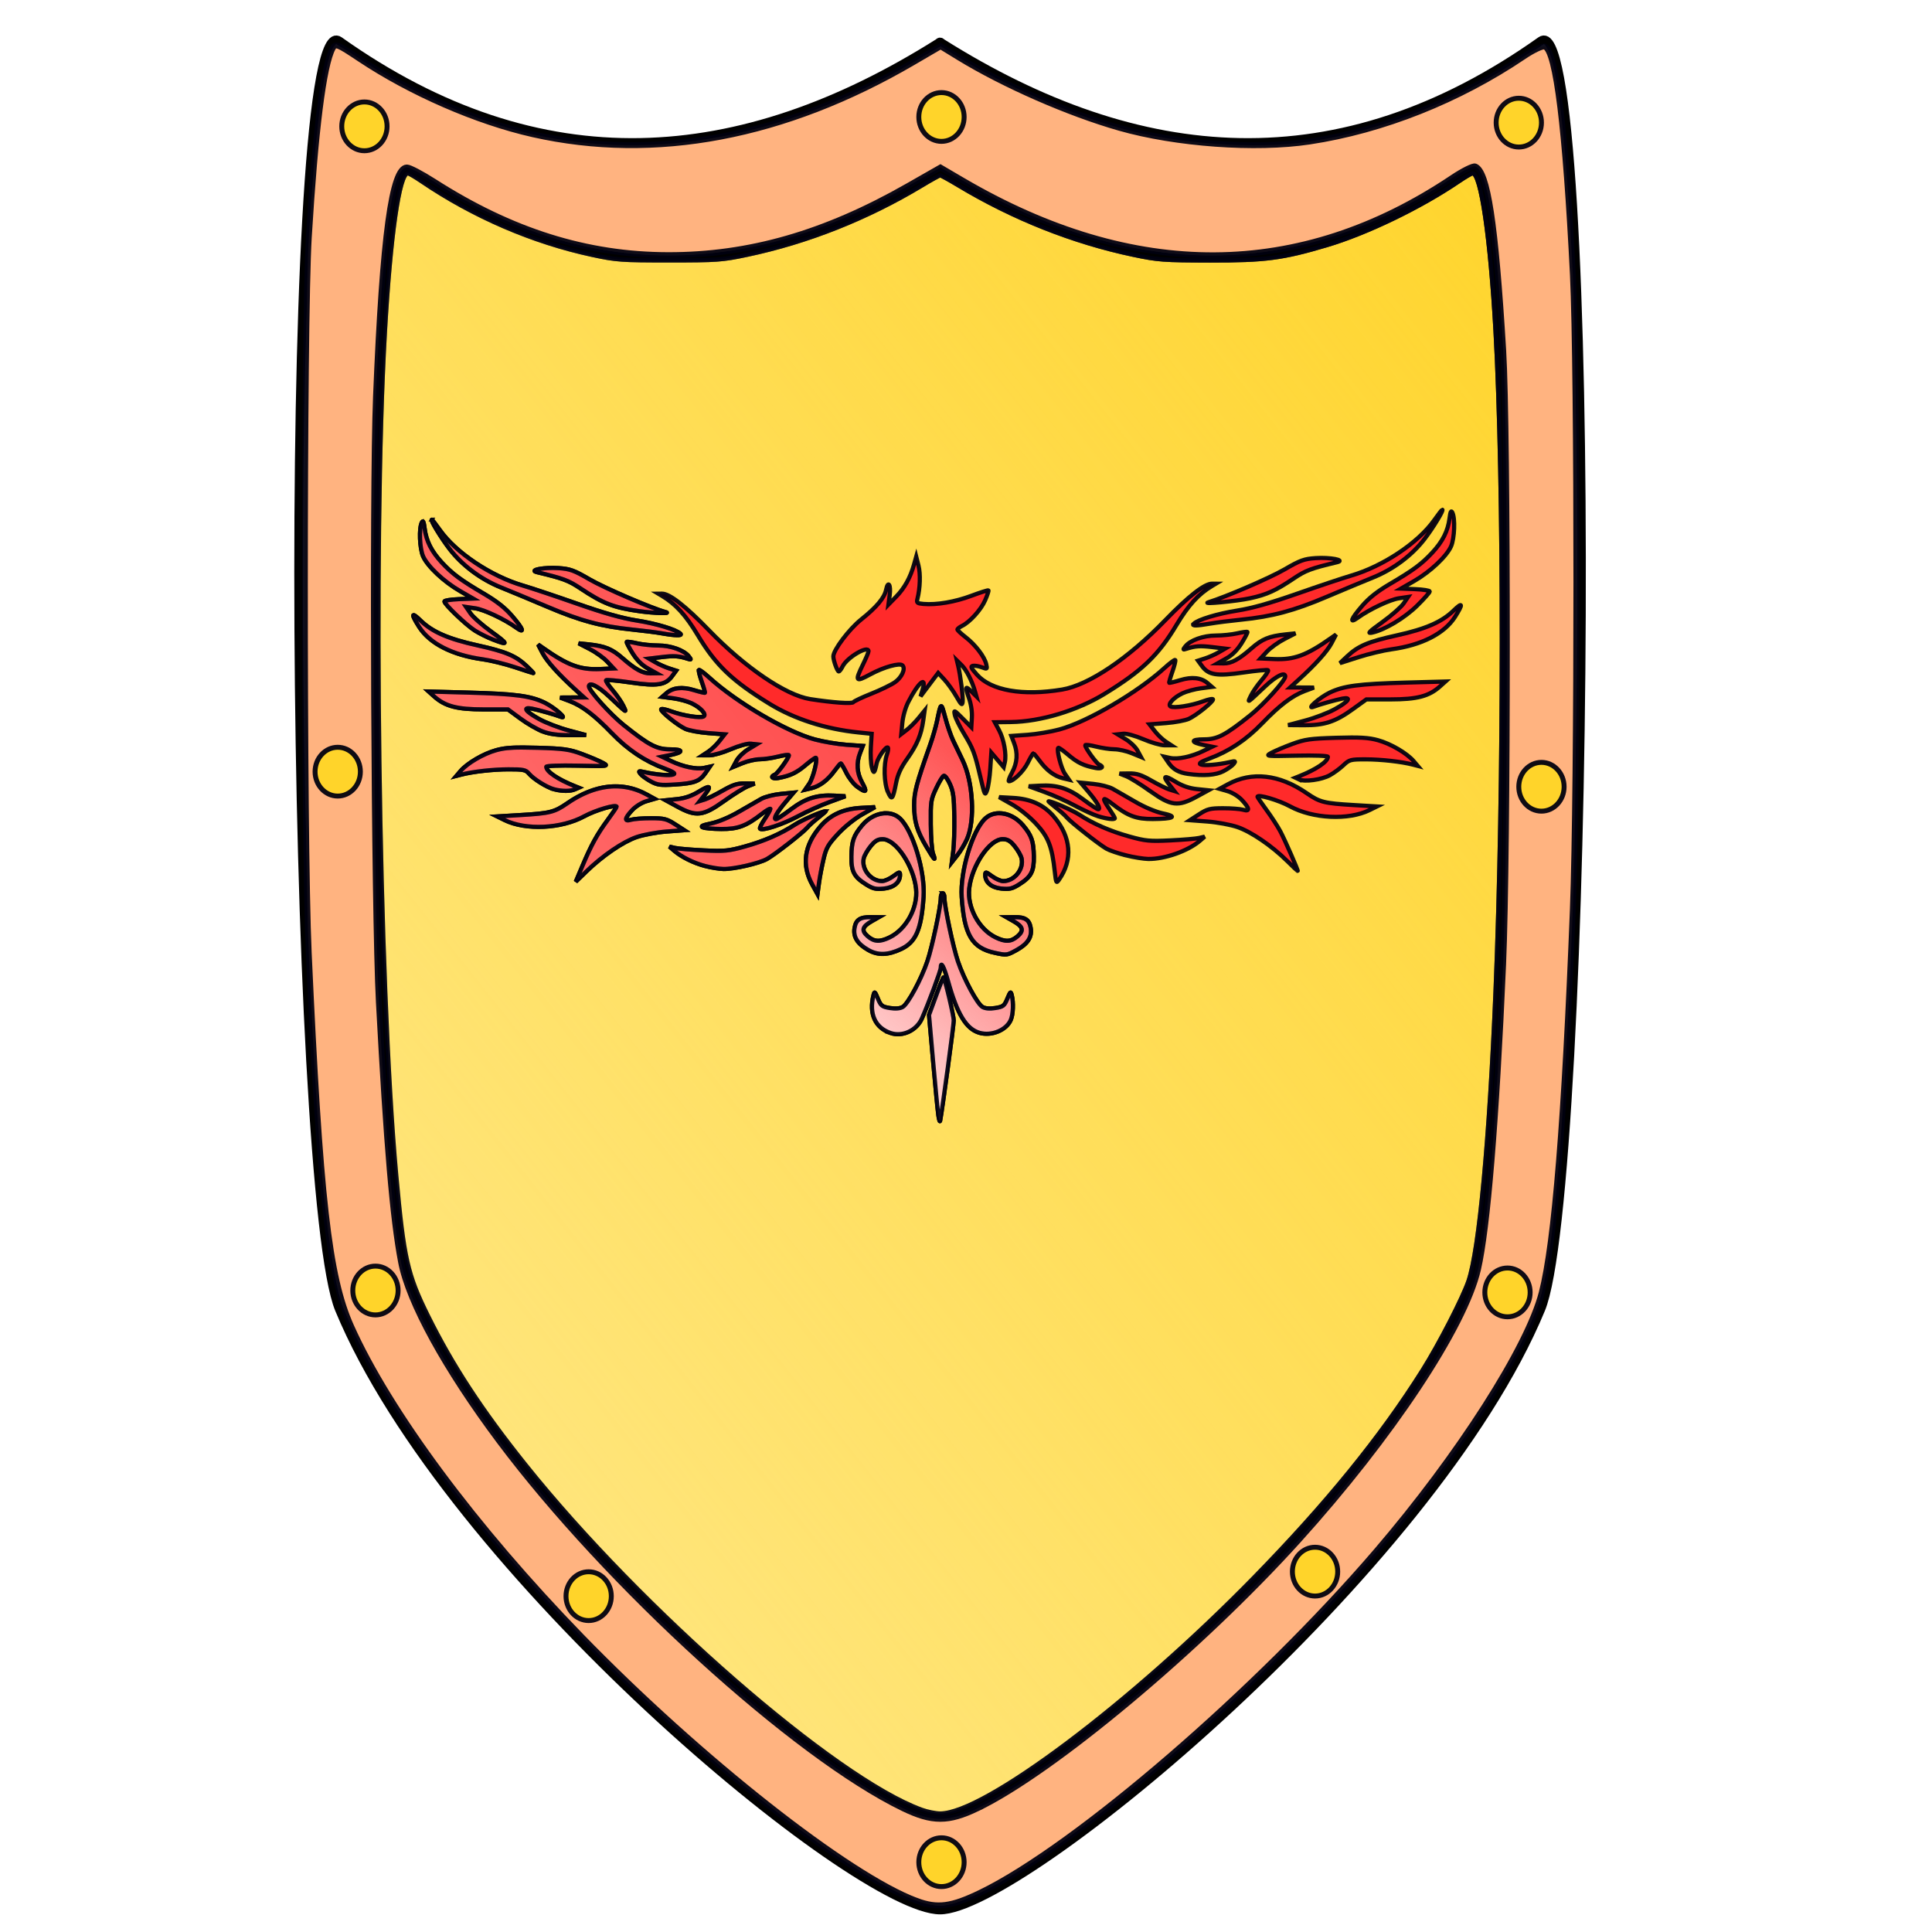<?xml version="1.0" encoding="UTF-8" standalone="no"?>
<svg
   xmlns:osb="http://www.openswatchbook.org/uri/2009/osb"
   xmlns:dc="http://purl.org/dc/elements/1.1/"
   xmlns:cc="http://creativecommons.org/ns#"
   xmlns:rdf="http://www.w3.org/1999/02/22-rdf-syntax-ns#"
   xmlns:svg="http://www.w3.org/2000/svg"
   xmlns="http://www.w3.org/2000/svg"
   xmlns:xlink="http://www.w3.org/1999/xlink"
   xmlns:sodipodi="http://sodipodi.sourceforge.net/DTD/sodipodi-0.dtd"
   xmlns:inkscape="http://www.inkscape.org/namespaces/inkscape"
   version="1.1"
   id="svg4206"
   viewBox="0 0 256 256"
   sodipodi:docname="Shield.svg"
   inkscape:version="0.92.3 (2405546, 2018-03-11)"
   enable-background="new">
  <sodipodi:namedview
     pagecolor="#ffffff"
     bordercolor="#666666"
     borderopacity="1"
     objecttolerance="10"
     gridtolerance="10"
     guidetolerance="10"
     inkscape:pageopacity="0"
     inkscape:pageshadow="2"
     inkscape:window-width="1920"
     inkscape:window-height="1017"
     id="namedview58"
     showgrid="false"
     inkscape:zoom="4"
     inkscape:cx="51.203939"
     inkscape:cy="141.76248"
     inkscape:window-x="-8"
     inkscape:window-y="-8"
     inkscape:window-maximized="1"
     inkscape:current-layer="layer3"
     inkscape:snap-global="true"
     showguides="true" />
  <style
     id="style3">
    svg { cursor: default; }
  </style>
  <defs
     id="defs4208">
    <linearGradient
       inkscape:collect="always"
       id="innoGrad3">
      <stop
         style="stop-color:#ffd5d5;stop-opacity:1;"
         offset="0"
         id="stop1048" />
      <stop
         style="stop-color:#ffd5d5;stop-opacity:0;"
         offset="1"
         id="stop1050" />
    </linearGradient>
    <linearGradient
       inkscape:collect="always"
       id="innoGrad2">
      <stop
         style="stop-color:#ff8080;stop-opacity:1;"
         offset="0"
         id="stop1040" />
      <stop
         style="stop-color:#ff8080;stop-opacity:0;"
         offset="1"
         id="stop1042" />
    </linearGradient>
    <linearGradient
       inkscape:collect="always"
       id="innoGrad1">
      <stop
         style="stop-color:#ffe680;stop-opacity:1;"
         offset="0"
         id="stop897" />
      <stop
         style="stop-color:#ffe680;stop-opacity:0;"
         offset="1"
         id="stop899" />
    </linearGradient>
    <linearGradient
       id="linearGradient6402"
       osb:paint="solid">
      <stop
         style="stop-color:#ff7f2a;stop-opacity:1;"
         offset="0"
         id="stop6400" />
    </linearGradient>
    <linearGradient
       id="linearGradient836"
       osb:paint="solid">
      <stop
         style="stop-color:#000000;stop-opacity:1;"
         offset="0"
         id="stop834" />
    </linearGradient>
    <inkscape:path-effect
       effect="powerstroke"
       id="path-effect907"
       is_visible="true"
       offset_points="0.558,0.324"
       sort_points="true"
       interpolator_type="CubicBezierJohan"
       interpolator_beta="0.2"
       start_linecap_type="zerowidth"
       linejoin_type="extrp_arc"
       miter_limit="4"
       end_linecap_type="zerowidth" />
    <inkscape:path-effect
       effect="powerstroke"
       id="path-effect903"
       is_visible="true"
       offset_points="0.368,0.404"
       sort_points="true"
       interpolator_type="CubicBezierJohan"
       interpolator_beta="0.2"
       start_linecap_type="zerowidth"
       linejoin_type="extrp_arc"
       miter_limit="4"
       end_linecap_type="zerowidth" />
    <inkscape:path-effect
       effect="powerstroke"
       id="path-effect880"
       is_visible="true"
       offset_points="0.439,0.47"
       sort_points="true"
       interpolator_type="CubicBezierJohan"
       interpolator_beta="0.2"
       start_linecap_type="zerowidth"
       linejoin_type="extrp_arc"
       miter_limit="4"
       end_linecap_type="zerowidth" />
    <inkscape:path-effect
       effect="powerstroke"
       id="path-effect876"
       is_visible="true"
       offset_points="0.313,0.325"
       sort_points="true"
       interpolator_type="CubicBezierJohan"
       interpolator_beta="0.2"
       start_linecap_type="zerowidth"
       linejoin_type="extrp_arc"
       miter_limit="4"
       end_linecap_type="zerowidth" />
    <inkscape:path-effect
       effect="powerstroke"
       id="path-effect872"
       is_visible="true"
       offset_points="0.48,0.615"
       sort_points="true"
       interpolator_type="CubicBezierJohan"
       interpolator_beta="0.2"
       start_linecap_type="zerowidth"
       linejoin_type="extrp_arc"
       miter_limit="4"
       end_linecap_type="zerowidth" />
    <inkscape:path-effect
       effect="powerstroke"
       id="path-effect868"
       is_visible="true"
       offset_points="0.225,0.725"
       sort_points="true"
       interpolator_type="CubicBezierJohan"
       interpolator_beta="0.2"
       start_linecap_type="zerowidth"
       linejoin_type="extrp_arc"
       miter_limit="4"
       end_linecap_type="zerowidth" />
    <inkscape:path-effect
       effect="powerstroke"
       id="path-effect880-1"
       is_visible="true"
       offset_points="0.438,0.298"
       sort_points="true"
       interpolator_type="CubicBezierJohan"
       interpolator_beta="0.2"
       start_linecap_type="zerowidth"
       linejoin_type="extrp_arc"
       miter_limit="4"
       end_linecap_type="zerowidth" />
    <linearGradient
       inkscape:collect="always"
       xlink:href="#innoGrad1"
       id="linearGradient905"
       gradientUnits="userSpaceOnUse"
       x1="43.38"
       y1="189.63"
       x2="226.518"
       y2="43.88" />
    <linearGradient
       inkscape:collect="always"
       xlink:href="#innoGrad2"
       id="linearGradient1046"
       x1="47.727"
       y1="150.716"
       x2="163.333"
       y2="61.966"
       gradientUnits="userSpaceOnUse" />
    <linearGradient
       inkscape:collect="always"
       xlink:href="#innoGrad3"
       id="linearGradient1054"
       x1="-98.5"
       y1="158.75"
       x2="-73.75"
       y2="129.5"
       gradientUnits="userSpaceOnUse"
       gradientTransform="translate(214.641,-17.445)" />
  </defs>
  <g
     inkscape:groupmode="layer"
     id="layer3"
     inkscape:label="Layer 2"
     style="display:inline">
    <path
       style="opacity:1;vector-effect:none;fill:none;fill-opacity:1;stroke:#000000;stroke-width:1.137;stroke-linecap:square;stroke-linejoin:miter;stroke-miterlimit:4;stroke-dasharray:none;stroke-dashoffset:0;stroke-opacity:1"
       d="M 44.591,5.27 C 37.17,4.756 38.539,158.002 44.951,173.482 c 14.362,34.673 68.434,79.612 79.612,79.612 10.793,0 65.25,-44.939 79.612,-79.612 6.514,-15.725 7.824,-173.627 0,-168.072 -26.732,18.982 -53.162,16.803 -79.387,0.278 0,0 -0.137,-0.14 -0.225,-0.14 -0.088,1.872e-4 -0.223,0.14 -0.223,0.14 C 98.114,22.213 71.683,24.392 44.951,5.41 44.828,5.323 44.709,5.278 44.591,5.27 Z"
       id="path824"
       inkscape:connector-curvature="0"
       sodipodi:nodetypes="ssssscsccs" />
    <path
       style="display:inline;opacity:1;vector-effect:none;fill:none;fill-opacity:1;stroke:#000000;stroke-width:1.002;stroke-linecap:square;stroke-linejoin:miter;stroke-miterlimit:4;stroke-dasharray:none;stroke-dashoffset:0;stroke-opacity:1"
       d="m 54.104,22.362 c -6.541,-0.453 -5.335,134.622 0.317,148.266 12.659,30.561 60.319,70.172 70.172,70.172 9.514,0 57.513,-39.611 70.172,-70.172 5.741,-13.86 6.896,-153.039 0,-148.142 -23.563,16.732 -46.858,14.81 -69.973,0.245 0,0 -0.121,-0.124 -0.199,-0.124 -0.077,1.65e-4 -0.197,0.124 -0.197,0.124 -23.116,14.565 -46.413,16.486 -69.975,-0.245 -0.108,-0.077 -0.213,-0.116 -0.317,-0.124 z"
       id="path824-5"
       inkscape:connector-curvature="0"
       sodipodi:nodetypes="ssssscsccs" />
    <path
       style="opacity:1;fill:#ffd42a;fill-opacity:1;fill-rule:nonzero;stroke:#00000f;stroke-width:0.544;stroke-linecap:square;stroke-miterlimit:4;stroke-dasharray:none;stroke-opacity:0.941"
       d="m 122.134,239.799 c -11.47,-4.156 -37.148,-26.525 -52.537,-45.767 -5.761,-7.204 -9.626,-13.108 -12.884,-19.685 -2.719,-5.488 -3.196,-7.601 -4.203,-18.633 -2.341,-25.639 -3.119,-83.374 -1.505,-111.664 0.734,-12.86 1.918,-21.081 3.036,-21.081 0.14,0 0.964,0.482 1.833,1.072 6.849,4.651 14.732,8.048 22.601,9.74 3.178,0.683 3.846,0.731 10.201,0.731 6.376,0 7.021,-0.047 10.337,-0.747 8.011,-1.692 15.919,-4.83 23.159,-9.19 1.218,-0.733 2.302,-1.333 2.41,-1.333 0.108,0 1.193,0.599 2.41,1.33 7.258,4.361 15.207,7.516 23.159,9.192 3.289,0.693 4.002,0.746 10.201,0.756 7.309,0.012 9.602,-0.289 15.445,-2.025 5.327,-1.582 12.429,-5.015 17.493,-8.453 0.868,-0.59 1.694,-1.072 1.836,-1.072 1.1,0 2.349,8.576 3.03,20.809 1.116,20.041 1.118,60.57 0.004,87.59 -0.808,19.602 -2.164,34.151 -3.573,38.334 -0.755,2.242 -3.906,8.37 -6.088,11.837 -5.564,8.845 -12.769,17.704 -22.436,27.586 -16.175,16.537 -35.651,31.169 -41.483,31.166 -0.598,-2.5e-4 -1.7,-0.222 -2.448,-0.493 z"
       id="path991"
       inkscape:connector-curvature="0" />
    <path
       style="display:inline;opacity:1;fill:url(#linearGradient905);fill-opacity:1;fill-rule:nonzero;stroke:#00000f;stroke-width:0.544;stroke-linecap:square;stroke-miterlimit:4;stroke-dasharray:none;stroke-opacity:0.941"
       d="M 122.134,239.799 C 110.664,235.643 84.986,213.274 69.597,194.032 63.836,186.828 59.972,180.924 56.713,174.347 53.994,168.859 53.517,166.746 52.509,155.713 50.168,130.074 49.39,72.339 51.005,44.05 51.739,31.19 52.923,22.968 54.041,22.968 c 0.14,0 0.964,0.482 1.833,1.072 6.849,4.651 14.732,8.048 22.601,9.74 3.178,0.683 3.845,0.731 10.201,0.731 6.376,0 7.021,-0.047 10.337,-0.747 8.011,-1.692 15.919,-4.83 23.159,-9.19 1.218,-0.733 2.302,-1.333 2.41,-1.333 0.108,0 1.193,0.599 2.41,1.33 7.258,4.361 15.207,7.516 23.159,9.192 3.289,0.693 4.002,0.746 10.201,0.756 7.309,0.012 9.602,-0.289 15.445,-2.025 5.327,-1.582 12.429,-5.015 17.493,-8.453 0.868,-0.59 1.694,-1.072 1.836,-1.072 1.1,0 2.349,8.576 3.03,20.809 1.116,20.041 1.118,60.57 0.004,87.59 -0.808,19.602 -2.164,34.151 -3.573,38.334 -0.755,2.242 -3.906,8.37 -6.088,11.837 -5.564,8.845 -12.769,17.704 -22.436,27.586 -16.175,16.537 -35.651,31.169 -41.483,31.166 -0.598,-2.5e-4 -1.7,-0.222 -2.448,-0.493 z"
       id="path991-0"
       inkscape:connector-curvature="0" />
    <path
       inkscape:connector-curvature="0"
       style="display:inline;fill:#ff5555;stroke-width:0.555;stroke:#00000f;stroke-opacity:0.941"
       d="m 124.343,147.841 c -0.087,-0.582 -0.403,-3.824 -0.702,-7.205 l -0.543,-6.147 0.93,-2.533 c 0.511,-1.393 0.959,-2.496 0.995,-2.452 0.214,0.265 1.352,5.076 1.352,5.717 0,0.618 -1.499,11.688 -1.799,13.281 -0.041,0.218 -0.146,-0.079 -0.233,-0.661 z"
       id="path907" />
    <path
       inkscape:connector-curvature="0"
       style="display:inline;fill:#ff5555;stroke-width:0.555;stroke:#00000f;stroke-opacity:0.941"
       d="m 118.01,136.881 c -2.046,-0.695 -2.885,-2.538 -2.274,-4.997 0.14,-0.563 0.187,-0.528 0.59,0.444 0.397,0.955 0.546,1.073 1.582,1.24 0.748,0.121 1.34,0.072 1.709,-0.141 0.694,-0.4 2.446,-3.648 3.258,-6.039 0.635,-1.869 1.782,-7.267 1.782,-8.387 0,-0.363 0.11,-0.66 0.245,-0.66 0.135,0 0.245,0.297 0.245,0.66 0,1.12 1.147,6.518 1.782,8.387 0.812,2.391 2.564,5.638 3.258,6.039 0.369,0.213 0.961,0.262 1.709,0.141 1.036,-0.167 1.186,-0.285 1.582,-1.24 0.404,-0.972 0.45,-1.007 0.59,-0.444 0.243,0.979 0.182,2.515 -0.129,3.251 -0.578,1.367 -2.558,2.182 -4.166,1.715 -1.739,-0.505 -2.943,-2.485 -4.15,-6.828 -0.544,-1.956 -0.967,-2.74 -0.967,-1.791 0,0.376 -1.606,4.699 -2.496,6.719 -0.704,1.596 -2.574,2.467 -4.151,1.931 z"
       id="path905" />
    <path
       inkscape:connector-curvature="0"
       style="display:inline;fill:#ff5555;stroke-width:0.555;stroke:#00000f;stroke-opacity:0.941"
       d="m 115.063,125.887 c -1.456,-0.822 -2.035,-1.754 -1.829,-2.941 0.187,-1.075 0.73,-1.435 2.143,-1.419 l 1.059,0.012 -0.933,0.531 c -1.269,0.722 -1.403,1.238 -0.52,2.001 0.858,0.74 1.61,0.773 2.925,0.127 2.196,-1.078 3.748,-3.96 3.474,-6.451 -0.336,-3.061 -2.696,-6.549 -4.431,-6.549 -0.645,0 -1.003,0.21 -1.591,0.931 -0.417,0.512 -0.827,1.229 -0.912,1.593 -0.336,1.444 0.938,3.033 2.432,3.033 0.325,0 0.993,-0.294 1.485,-0.653 0.817,-0.598 0.893,-0.611 0.893,-0.162 0,0.983 -0.817,1.669 -2.151,1.808 -1.057,0.109 -1.443,0.016 -2.379,-0.576 -1.564,-0.988 -1.94,-1.712 -1.911,-3.681 0.03,-2.022 0.287,-2.769 1.424,-4.125 1.425,-1.7 3.677,-2.121 4.987,-0.933 1.719,1.559 3.378,7.055 3.149,10.432 -0.291,4.299 -1.021,5.984 -2.987,6.897 -1.745,0.81 -3.049,0.849 -4.327,0.128 z"
       id="path903" />
    <path
       inkscape:connector-curvature="0"
       style="display:inline;fill:#ff5555;stroke-width:0.555;stroke:#00000f;stroke-opacity:0.941"
       d="m 131.855,126.266 c -3.064,-0.653 -4.084,-2.359 -4.425,-7.404 -0.229,-3.377 1.43,-8.872 3.149,-10.432 1.31,-1.188 3.562,-0.767 4.987,0.933 1.136,1.356 1.394,2.103 1.424,4.125 0.029,1.97 -0.347,2.693 -1.911,3.681 -0.936,0.592 -1.322,0.685 -2.379,0.576 -1.334,-0.138 -2.151,-0.825 -2.151,-1.808 0,-0.45 0.076,-0.436 0.893,0.162 0.491,0.359 1.159,0.653 1.485,0.653 1.494,0 2.768,-1.589 2.432,-3.033 -0.085,-0.364 -0.495,-1.081 -0.912,-1.593 -0.587,-0.721 -0.946,-0.931 -1.591,-0.931 -1.735,0 -4.095,3.488 -4.431,6.549 -0.274,2.491 1.278,5.373 3.474,6.451 1.315,0.646 2.067,0.613 2.925,-0.127 0.883,-0.762 0.749,-1.279 -0.52,-2.001 l -0.933,-0.531 1.059,-0.012 c 1.413,-0.016 1.956,0.344 2.143,1.419 0.21,1.204 -0.382,2.132 -1.883,2.951 -1.27,0.694 -1.295,0.697 -2.835,0.369 z"
       id="path901" />
    <path
       inkscape:connector-curvature="0"
       style="display:inline;fill:#ff2a2a;stroke-width:0.555;stroke:#00000f;stroke-opacity:0.941"
       d="m 107.611,117.177 c -1.41,-2.568 -1.043,-5.169 1.079,-7.651 1.335,-1.562 3.059,-2.351 5.415,-2.48 l 1.841,-0.101 -1.709,0.967 c -0.998,0.565 -2.334,1.642 -3.21,2.588 -1.312,1.418 -1.551,1.837 -1.906,3.341 -0.223,0.946 -0.494,2.375 -0.602,3.175 l -0.197,1.455 z"
       id="path899" />
    <path
       inkscape:connector-curvature="0"
       style="display:inline;fill:#ff2a2a;stroke-width:0.555;stroke:#00000f;stroke-opacity:0.941"
       d="m 139.769,115.542 c -0.37,-3.377 -0.848,-4.611 -2.466,-6.363 -0.878,-0.951 -2.204,-2.021 -3.206,-2.588 l -1.709,-0.967 1.841,0.101 c 2.355,0.129 4.08,0.918 5.412,2.476 2.306,2.697 2.546,5.747 0.661,8.401 -0.334,0.47 -0.374,0.391 -0.533,-1.058 z"
       id="path897" />
    <path
       inkscape:connector-curvature="0"
       style="display:inline;fill:#ff2a2a;stroke-width:0.555;stroke:#00000f;stroke-opacity:0.941"
       d="m 77.173,114.74 c 1.179,-2.792 1.927,-4.154 3.347,-6.095 0.654,-0.894 1.189,-1.68 1.189,-1.746 0,-0.374 -2.81,0.451 -4.287,1.258 -3.037,1.66 -7.755,1.886 -10.56,0.507 l -0.982,-0.483 3.068,-0.183 c 3.97,-0.237 4.496,-0.37 6.259,-1.585 3.613,-2.489 7.26,-2.897 10.429,-1.167 l 1.104,0.603 -1.089,0.316 c -0.624,0.181 -1.437,0.691 -1.902,1.192 -1.009,1.088 -1.059,1.542 -0.138,1.265 0.371,-0.112 1.558,-0.203 2.638,-0.203 1.745,0 2.1,0.088 3.19,0.793 l 1.227,0.793 -2.331,0.176 c -1.282,0.097 -3.063,0.424 -3.957,0.729 -1.81,0.616 -4.512,2.457 -6.667,4.544 l -1.421,1.376 z"
       id="path895" />
    <path
       inkscape:connector-curvature="0"
       style="display:inline;fill:#ff2a2a;stroke-width:0.555;stroke:#00000f;stroke-opacity:0.941"
       d="m 170.551,114.082 c -2.038,-2.009 -4.78,-3.878 -6.596,-4.496 -0.894,-0.304 -2.675,-0.632 -3.957,-0.729 l -2.331,-0.176 1.227,-0.793 c 1.09,-0.705 1.446,-0.793 3.19,-0.793 1.08,0 2.267,0.091 2.638,0.203 0.921,0.278 0.872,-0.176 -0.138,-1.265 -0.465,-0.501 -1.278,-1.011 -1.902,-1.192 l -1.089,-0.316 1.104,-0.603 c 3.169,-1.73 6.816,-1.322 10.429,1.167 1.764,1.215 2.289,1.348 6.259,1.585 l 3.068,0.183 -0.982,0.483 c -2.806,1.379 -7.523,1.153 -10.56,-0.507 -1.478,-0.807 -4.287,-1.632 -4.287,-1.258 0,0.067 0.535,0.853 1.189,1.746 0.654,0.894 1.476,2.161 1.827,2.816 0.604,1.127 2.433,5.301 2.315,5.283 -0.03,-0.004 -0.663,-0.607 -1.405,-1.339 z"
       id="path893" />
    <path
       inkscape:connector-curvature="0"
       style="display:inline;fill:#ff2a2a;stroke-width:0.555;stroke:#00000f;stroke-opacity:0.941"
       d="m 93.431,114.753 c -1.521,-0.398 -3.135,-1.198 -4.113,-2.041 l -0.614,-0.529 0.736,0.173 c 0.405,0.095 2.117,0.241 3.804,0.323 2.754,0.134 3.312,0.081 5.459,-0.519 2.554,-0.713 4.76,-1.675 6.599,-2.875 0.936,-0.611 3.634,-1.793 4.092,-1.793 0.067,0 -0.363,0.378 -0.954,0.839 -0.591,0.462 -1.243,1.046 -1.448,1.298 -0.535,0.657 -4.355,3.636 -5.389,4.202 -1.076,0.589 -4.374,1.341 -5.747,1.312 -0.559,-0.012 -1.651,-0.188 -2.425,-0.39 z"
       id="path891" />
    <path
       inkscape:connector-curvature="0"
       style="display:inline;fill:#ff5555;stroke-width:0.555;stroke:#00000f;stroke-opacity:0.941"
       d="m 126.311,112.784 c 0.103,-0.8 0.167,-2.862 0.141,-4.581 -0.039,-2.598 -0.137,-3.325 -0.58,-4.312 -0.293,-0.652 -0.658,-1.146 -0.812,-1.097 -0.154,0.049 -0.611,0.798 -1.016,1.666 -0.702,1.504 -0.735,1.724 -0.711,4.752 0.014,1.746 0.149,3.502 0.301,3.903 0.426,1.125 0.188,0.875 -0.884,-0.926 -1.249,-2.1 -1.615,-3.34 -1.621,-5.49 -0.004,-1.708 0.289,-2.821 2.111,-7.981 0.342,-0.97 0.756,-2.398 0.919,-3.175 0.535,-2.549 0.533,-2.548 1.09,-0.467 0.29,1.085 0.757,2.447 1.037,3.027 0.28,0.58 0.851,1.769 1.27,2.642 1.396,2.912 1.672,7.987 0.568,10.451 -0.293,0.655 -0.863,1.607 -1.267,2.117 l -0.733,0.926 z"
       id="path889" />
    <path
       inkscape:connector-curvature="0"
       style="display:inline;fill:#ff2a2a;stroke-width:0.555;stroke:#00000f;stroke-opacity:0.941"
       d="m 149.199,113.341 c -1.012,-0.25 -2.181,-0.649 -2.596,-0.886 -0.98,-0.56 -4.779,-3.554 -5.262,-4.148 -0.205,-0.252 -0.857,-0.837 -1.448,-1.298 -0.591,-0.462 -1.02,-0.839 -0.954,-0.839 0.458,0 3.156,1.182 4.092,1.793 1.839,1.2 4.045,2.161 6.599,2.875 2.147,0.6 2.704,0.653 5.459,0.519 1.687,-0.082 3.399,-0.227 3.804,-0.323 l 0.736,-0.173 -0.614,0.529 c -1.587,1.368 -4.692,2.464 -6.872,2.427 -0.607,-0.011 -1.933,-0.224 -2.945,-0.474 z"
       id="path887" />
    <path
       inkscape:connector-curvature="0"
       style="display:inline;fill:#ff2a2a;stroke-width:0.555;stroke:#00000f;stroke-opacity:0.941"
       d="m 93.135,109.635 c -0.354,-0.149 -0.068,-0.287 1.104,-0.531 0.953,-0.199 2.411,-0.812 3.668,-1.543 1.147,-0.667 2.482,-1.434 2.965,-1.705 0.484,-0.271 1.643,-0.568 2.577,-0.66 l 1.697,-0.168 -1.015,1.194 c -1.18,1.387 -1.712,2.329 -1.316,2.329 0.145,0 1.041,-0.589 1.991,-1.309 1.935,-1.465 3.46,-1.944 5.778,-1.814 l 1.433,0.08 -2.086,0.757 c -1.147,0.417 -3.038,1.268 -4.201,1.891 -2.016,1.081 -4.725,1.972 -5.022,1.652 -0.077,-0.083 0.2,-0.655 0.615,-1.273 0.415,-0.617 0.754,-1.224 0.754,-1.347 0,-0.123 -0.534,0.189 -1.186,0.694 -2.037,1.578 -3.126,1.981 -5.317,1.966 -1.08,-0.006 -2.178,-0.103 -2.441,-0.214 z"
       id="path885" />
    <path
       inkscape:connector-curvature="0"
       style="display:inline;fill:#ff2a2a;stroke-width:0.555;stroke:#00000f;stroke-opacity:0.941"
       d="m 145.518,108.162 c -0.607,-0.188 -1.988,-0.818 -3.068,-1.401 -1.08,-0.583 -2.902,-1.401 -4.049,-1.818 l -2.086,-0.759 1.433,-0.08 c 2.318,-0.13 3.843,0.349 5.778,1.814 0.951,0.72 1.847,1.309 1.991,1.309 0.396,0 -0.136,-0.941 -1.316,-2.329 l -1.015,-1.194 1.697,0.168 c 0.934,0.092 2.093,0.389 2.577,0.66 0.484,0.271 1.818,1.038 2.965,1.705 1.257,0.731 2.715,1.344 3.668,1.543 2.001,0.417 1.445,0.727 -1.336,0.745 -2.191,0.014 -3.28,-0.388 -5.317,-1.966 -1.371,-1.062 -1.481,-0.909 -0.45,0.626 0.405,0.603 0.736,1.156 0.736,1.23 0,0.226 -1.044,0.106 -2.209,-0.254 z"
       id="path883" />
    <path
       inkscape:connector-curvature="0"
       style="display:inline;fill:#ff2a2a;stroke-width:0.555;stroke:#00000f;stroke-opacity:0.941"
       d="m 89.787,106.899 -1.573,-0.858 1.504,-0.157 c 1.04,-0.109 1.931,-0.416 2.884,-0.996 1.503,-0.915 1.721,-0.784 0.756,0.453 l -0.623,0.799 0.685,-0.214 c 0.377,-0.118 1.439,-0.646 2.362,-1.175 1.332,-0.764 1.937,-0.958 2.945,-0.943 l 1.268,0.019 -0.909,0.36 c -0.5,0.198 -1.92,1.083 -3.155,1.966 -2.771,1.981 -3.678,2.092 -6.143,0.747 z"
       id="path881" />
    <path
       inkscape:connector-curvature="0"
       style="display:inline;fill:#ff2a2a;stroke-width:0.555;stroke:#00000f;stroke-opacity:0.941"
       d="m 152.404,104.829 c -1.235,-0.883 -2.654,-1.768 -3.155,-1.966 l -0.909,-0.36 1.268,-0.019 c 1.008,-0.015 1.613,0.179 2.945,0.943 0.922,0.529 1.985,1.058 2.362,1.175 l 0.685,0.214 -0.623,-0.799 c -0.965,-1.237 -0.747,-1.367 0.756,-0.453 0.953,0.58 1.844,0.888 2.884,0.996 l 1.504,0.157 -1.573,0.858 c -2.465,1.344 -3.372,1.234 -6.143,-0.747 z"
       id="path879" />
    <path
       inkscape:connector-curvature="0"
       style="display:inline;fill:#ff2a2a;stroke-width:0.555;stroke:#00000f;stroke-opacity:0.941"
       d="m 117.65,104.937 c -0.517,-1.146 -0.582,-3.693 -0.126,-4.956 0.152,-0.42 0.208,-0.837 0.124,-0.926 -0.221,-0.236 -1.322,1.313 -1.483,2.087 -0.286,1.369 -0.403,1.465 -0.643,0.529 -0.131,-0.509 -0.189,-1.716 -0.129,-2.682 l 0.109,-1.756 -1.741,-0.178 c -4.371,-0.448 -8.518,-1.783 -11.803,-3.801 -4.949,-3.039 -7.109,-5.106 -9.495,-9.086 -1.589,-2.65 -2.939,-4.133 -4.739,-5.207 l -0.491,-0.293 0.491,-0.005 c 0.989,-0.011 3.127,1.656 6.201,4.835 4.78,4.945 10.199,8.63 13.432,9.136 2.993,0.468 5.57,0.648 5.733,0.399 0.086,-0.131 1.151,-0.635 2.365,-1.118 1.215,-0.484 2.621,-1.166 3.124,-1.515 0.908,-0.63 1.436,-1.783 1.017,-2.223 -0.361,-0.38 -2.466,0.2 -4.273,1.177 -1.972,1.067 -2.069,0.936 -0.974,-1.309 0.405,-0.83 0.736,-1.616 0.736,-1.747 0,-0.857 -2.833,0.797 -3.432,2.004 -0.183,0.368 -0.413,0.669 -0.512,0.669 -0.194,0 -0.719,-1.456 -0.719,-1.994 0,-0.841 2.085,-3.61 3.676,-4.882 2.069,-1.654 3.095,-2.878 3.314,-3.955 0.261,-1.279 0.662,-0.662 0.477,0.734 l -0.163,1.233 1.031,-1.058 c 1.097,-1.126 1.865,-2.509 2.35,-4.233 l 0.298,-1.058 0.302,1.191 c 0.28,1.106 0.219,2.979 -0.144,4.414 -0.13,0.513 -0.04,0.587 0.798,0.661 1.727,0.153 4.187,-0.266 6.365,-1.085 1.184,-0.445 2.194,-0.764 2.246,-0.709 0.051,0.055 -0.145,0.645 -0.436,1.312 -0.546,1.251 -2.019,2.882 -3.071,3.399 -0.33,0.162 -0.6,0.375 -0.6,0.472 0,0.097 0.488,0.555 1.085,1.017 1.289,0.998 2.5,2.578 2.729,3.561 0.161,0.691 0.147,0.701 -0.586,0.426 -0.413,-0.155 -0.943,-0.242 -1.178,-0.194 -0.346,0.072 -0.243,0.295 0.541,1.175 1.879,2.109 6.05,2.838 11.276,1.972 3.513,-0.582 8.763,-4.111 13.678,-9.195 3.074,-3.179 5.211,-4.846 6.201,-4.835 l 0.491,0.005 -0.491,0.293 c -1.801,1.073 -3.151,2.556 -4.739,5.207 -2.386,3.98 -4.546,6.048 -9.495,9.086 -3.623,2.225 -8.505,3.694 -12.434,3.743 l -2.126,0.026 0.573,1.067 c 0.632,1.176 0.997,3.21 0.759,4.231 l -0.153,0.657 -0.818,-0.962 -0.818,-0.962 -0.138,2.094 c -0.076,1.152 -0.268,2.451 -0.427,2.888 -0.28,0.769 -0.308,0.714 -0.88,-1.72 -0.767,-3.262 -0.957,-3.766 -2.203,-5.821 -0.574,-0.946 -1.111,-2.046 -1.193,-2.444 -0.144,-0.691 -0.097,-0.671 1.019,0.452 l 1.17,1.177 0.073,-1.276 c 0.046,-0.799 -0.106,-1.785 -0.406,-2.635 -0.533,-1.511 -0.467,-1.634 0.409,-0.764 l 0.598,0.595 -0.185,-0.661 c -0.378,-1.35 -1.146,-2.862 -1.765,-3.472 l -0.637,-0.629 0.159,0.661 c 0.317,1.315 0.684,4.233 0.606,4.822 -0.068,0.517 -0.186,0.415 -0.841,-0.728 -0.419,-0.731 -1.131,-1.728 -1.582,-2.215 l -0.821,-0.885 -0.504,0.662 c -0.277,0.364 -0.803,1.063 -1.17,1.553 l -0.666,0.891 0.265,-0.873 c 0.594,-1.959 -0.567,-0.969 -1.883,1.607 -0.375,0.734 -0.705,1.89 -0.789,2.76 l -0.143,1.497 0.746,-0.573 c 0.411,-0.315 1.107,-1.015 1.547,-1.555 l 0.8,-0.982 -0.181,1.299 c -0.265,1.904 -0.821,3.233 -2.125,5.077 -0.842,1.19 -1.244,2.062 -1.465,3.175 -0.45,2.265 -0.57,2.399 -1.099,1.228 z"
       id="path877" />
    <path
       inkscape:connector-curvature="0"
       style="display:inline;fill:#ff2a2a;stroke-width:0.555;stroke:none;stroke-opacity:0.941;fill-opacity:1"
       d="m 121.782,89.354 c 0.473,-0.51 0.667,-0.99 0.667,-1.65 0,-0.915 0.008,-0.923 0.492,-0.451 0.271,0.264 0.559,0.409 0.64,0.322 0.242,-0.261 -1.072,-1.514 -1.588,-1.514 -0.411,0 -0.462,0.14 -0.358,0.992 0.092,0.756 -0.018,1.213 -0.463,1.918 -1.025,1.623 -1.042,1.67 -0.524,1.371 0.257,-0.148 0.767,-0.593 1.134,-0.989 z"
       id="path875" />
    <path
       inkscape:connector-curvature="0"
       style="display:inline;fill:#ff2a2a;stroke-width:0.555;stroke:none;stroke-opacity:0.941;fill-opacity:1"
       d="m 124.766,86.542 c -0.547,-1.164 -1.61,-2.104 -1.993,-1.763 -0.211,0.188 -0.037,0.505 0.646,1.17 0.515,0.501 1.087,1.297 1.271,1.769 0.294,0.751 0.345,0.786 0.412,0.28 0.042,-0.318 -0.109,-0.972 -0.336,-1.455 z"
       id="path873" />
    <path
       inkscape:connector-curvature="0"
       style="display:inline;fill:#ff2a2a;stroke-width:0.555;stroke:none;stroke-opacity:0.941;fill-opacity:1"
       d="m 118.878,86.723 c 1.642,-0.312 1.695,-0.344 1.039,-0.627 -0.38,-0.164 -0.987,-0.303 -1.35,-0.307 -0.632,-0.008 -0.64,-0.024 -0.183,-0.397 0.262,-0.214 0.676,-0.388 0.92,-0.388 0.244,0 0.444,-0.132 0.444,-0.294 0,-0.178 -0.329,-0.252 -0.839,-0.188 l -0.839,0.106 0.45,-0.681 c 0.248,-0.375 0.736,-0.846 1.084,-1.047 0.349,-0.201 0.634,-0.461 0.634,-0.578 0,-0.24 -0.702,-0.013 -1.172,0.38 -0.172,0.144 -0.379,0.19 -0.459,0.103 -0.218,-0.235 1.286,-1.769 1.735,-1.769 0.213,0 0.387,-0.119 0.387,-0.265 0,-0.682 -2.66,0.162 -3.804,1.207 -0.509,0.465 -0.571,0.587 -0.2,0.394 1.029,-0.535 1.341,-0.365 1.258,0.684 -0.062,0.786 -0.23,1.051 -0.913,1.445 -1.12,0.645 -1.469,1.032 -0.93,1.032 0.527,0 0.523,0.061 -0.085,1.346 l -0.502,1.061 0.796,-0.444 c 0.438,-0.244 1.575,-0.592 2.527,-0.772 z"
       id="path871" />
    <path
       inkscape:connector-curvature="0"
       style="display:inline;fill:#ff2a2a;stroke-width:0.555;stroke:none;stroke-opacity:0.941;fill-opacity:1"
       d="m 127.014,85.054 c -0.37,-0.772 -2.093,-1.904 -2.898,-1.904 -0.213,0 -0.457,0.196 -0.542,0.435 -0.184,0.518 -0.259,0.455 0.984,0.838 0.552,0.171 1.38,0.59 1.841,0.932 0.46,0.342 0.872,0.592 0.916,0.556 0.044,-0.036 -0.091,-0.422 -0.3,-0.857 z"
       id="path869" />
    <path
       inkscape:connector-curvature="0"
       style="display:inline;fill:#ff2a2a;stroke-width:0.555;stroke:none;stroke-opacity:0.941;fill-opacity:1"
       d="m 116.989,84.144 c 0.54,-0.466 0.372,-1.05 -0.245,-0.852 -0.561,0.18 -1.166,0.828 -1.166,1.25 0,0.266 0.954,-0.003 1.411,-0.398 z"
       id="path867" />
    <path
       inkscape:connector-curvature="0"
       style="display:inline;fill:#ff2a2a;stroke-width:0.555;stroke:none;stroke-opacity:0.941;fill-opacity:1"
       d="m 122.558,83.053 c 0.366,-1.103 -0.15,-1.464 -1.212,-0.848 -0.467,0.271 -1.045,0.732 -1.284,1.023 -0.429,0.523 -0.421,0.528 0.497,0.373 0.87,-0.147 0.921,-0.119 0.765,0.413 -0.161,0.547 -0.144,0.554 0.417,0.154 0.322,-0.229 0.69,-0.731 0.817,-1.116 z"
       id="path865" />
    <path
       inkscape:connector-curvature="0"
       style="display:inline;fill:#ff2a2a;stroke-width:0.555;stroke:none;stroke-opacity:0.941;fill-opacity:1"
       d="m 127.842,81.232 c 1.888,-1.228 1.801,-1.615 -0.164,-0.73 -0.919,0.414 -2.111,0.841 -2.649,0.948 -0.8,0.159 -0.889,0.232 -0.491,0.4 0.994,0.419 1.998,0.231 3.303,-0.618 z"
       id="path863" />
    <path
       inkscape:connector-curvature="0"
       style="display:inline;fill:#ff2a2a;stroke-width:0.555;stroke:#00000f;stroke-opacity:0.941"
       d="m 73.447,104.593 c -0.966,-0.248 -2.749,-1.359 -3.372,-2.1 -0.41,-0.489 -0.739,-0.556 -2.699,-0.551 -2.066,0.005 -4.715,0.3 -6.254,0.698 l -0.641,0.166 0.538,-0.634 c 0.885,-1.042 3.039,-2.303 4.729,-2.768 1.26,-0.347 2.396,-0.412 5.522,-0.319 3.464,0.103 4.167,0.202 5.861,0.83 1.059,0.392 2.297,0.918 2.752,1.169 0.808,0.447 0.736,0.455 -3.336,0.368 -2.397,-0.051 -4.163,0.014 -4.163,0.152 0,0.631 1.523,1.662 3.804,2.575 l 0.491,0.196 -0.491,0.218 c -0.602,0.267 -1.705,0.267 -2.741,10e-4 z"
       id="path861" />
    <path
       inkscape:connector-curvature="0"
       style="display:inline;fill:#ff2a2a;stroke-width:0.555;stroke:#00000f;stroke-opacity:0.941"
       d="m 113.589,104.246 c -0.459,-0.33 -1.11,-1.164 -1.447,-1.851 -0.337,-0.688 -0.669,-1.245 -0.736,-1.239 -0.068,0.006 -0.454,0.466 -0.859,1.022 -0.887,1.218 -1.948,2.008 -3.044,2.267 l -0.812,0.192 0.544,-0.793 c 0.497,-0.725 1.122,-3.166 0.878,-3.429 -0.057,-0.061 -0.663,0.365 -1.346,0.948 -1.219,1.039 -2.047,1.433 -3.643,1.733 -0.798,0.15 -1.114,-0.178 -0.439,-0.457 0.362,-0.15 1.85,-2.208 1.85,-2.559 0,-0.105 -0.635,-0.029 -1.411,0.168 -0.776,0.197 -1.879,0.36 -2.452,0.362 -0.572,0.003 -1.599,0.233 -2.281,0.513 l -1.241,0.508 0.453,-0.839 c 0.249,-0.462 0.945,-1.137 1.545,-1.501 l 1.092,-0.661 -0.759,-0.08 c -0.43,-0.045 -1.577,0.27 -2.645,0.728 -1.037,0.444 -2.297,0.807 -2.799,0.806 l -0.914,-0.001 0.747,-0.491 c 0.411,-0.27 1.062,-0.895 1.448,-1.388 l 0.702,-0.897 -2.185,-0.166 c -1.202,-0.092 -2.571,-0.349 -3.044,-0.572 -1.021,-0.483 -3.19,-2.228 -3.19,-2.566 0,-0.131 0.598,-0.016 1.33,0.255 1.545,0.573 3.907,0.941 4.312,0.671 0.413,-0.275 -0.412,-1.174 -1.593,-1.737 -0.54,-0.258 -1.637,-0.554 -2.439,-0.66 l -1.457,-0.192 0.554,-0.484 c 0.855,-0.746 2.092,-0.884 3.648,-0.407 0.76,0.233 1.413,0.389 1.452,0.347 0.039,-0.042 -0.152,-0.709 -0.425,-1.482 -0.273,-0.773 -0.441,-1.465 -0.374,-1.537 0.067,-0.072 0.707,0.403 1.422,1.055 3.561,3.248 10.252,7.162 13.934,8.15 1.145,0.307 3.044,0.626 4.222,0.708 l 2.141,0.15 -0.357,0.92 c -0.526,1.357 -0.439,2.642 0.267,3.941 0.704,1.294 0.558,1.417 -0.649,0.547 z"
       id="path859" />
    <path
       inkscape:connector-curvature="0"
       style="display:inline;fill:#ff2a2a;stroke-width:0.555;stroke:#00000f;stroke-opacity:0.941"
       d="m 86.204,103.523 c -0.565,-0.313 -1.173,-0.758 -1.35,-0.99 -0.287,-0.377 -0.23,-0.401 0.537,-0.228 1.547,0.348 3.394,0.499 3.842,0.314 0.322,-0.133 7.73e-4,-0.347 -1.198,-0.799 -2.624,-0.989 -4.833,-2.469 -6.939,-4.648 -2.328,-2.41 -3.97,-3.656 -5.645,-4.283 l -1.227,-0.46 1.578,-0.009 1.578,-0.009 -1.087,-0.988 c -2.28,-2.071 -3.827,-3.789 -4.398,-4.886 l -0.593,-1.137 0.602,0.425 c 3.32,2.342 4.943,2.945 7.619,2.827 l 1.783,-0.078 -0.842,-0.906 c -0.463,-0.498 -1.504,-1.248 -2.314,-1.665 l -1.472,-0.759 1.35,0.143 c 2.135,0.226 3.072,0.61 4.466,1.834 1.683,1.477 2.679,2.019 3.682,2.004 l 0.81,-0.012 -1.161,-0.651 c -0.777,-0.436 -1.444,-1.105 -2.018,-2.024 -0.471,-0.755 -0.813,-1.42 -0.758,-1.479 0.054,-0.059 0.664,0.024 1.355,0.184 0.691,0.16 1.959,0.29 2.819,0.29 1.669,0 3.422,0.629 4.059,1.457 0.33,0.428 0.318,0.457 -0.126,0.313 -1.199,-0.387 -1.824,-0.431 -3.434,-0.238 l -1.718,0.205 0.859,0.498 c 0.472,0.274 1.279,0.633 1.792,0.798 l 0.933,0.3 -0.516,0.708 c -0.88,1.206 -1.96,1.375 -5.507,0.86 -1.715,-0.249 -3.181,-0.385 -3.258,-0.301 -0.077,0.083 0.308,0.676 0.856,1.317 0.548,0.641 1.187,1.566 1.419,2.056 0.488,1.028 0.607,1.107 -1.936,-1.283 -1.414,-1.329 -2.617,-1.912 -2.617,-1.268 0,0.548 2.86,3.72 4.626,5.131 3.338,2.667 4.367,3.204 6.146,3.204 1.805,0 1.81,0.397 0.009,0.759 l -1.087,0.219 1.227,0.589 c 1.55,0.743 3.335,1.114 4.331,0.9 l 0.771,-0.166 -0.552,0.805 c -0.771,1.125 -1.461,1.391 -4.028,1.554 -1.967,0.125 -2.365,0.073 -3.268,-0.426 z"
       id="path857" />
    <path
       inkscape:connector-curvature="0"
       style="display:inline;fill:#ff2a2a;stroke-width:0.555;stroke:#00000f;stroke-opacity:0.941"
       d="m 134.096,102.376 c 0.706,-1.299 0.793,-2.584 0.267,-3.941 l -0.357,-0.92 2.141,-0.15 c 1.178,-0.082 3.077,-0.401 4.222,-0.708 3.682,-0.988 10.373,-4.902 13.934,-8.15 0.715,-0.652 1.355,-1.127 1.422,-1.055 0.067,0.072 -0.101,0.764 -0.374,1.537 -0.273,0.773 -0.464,1.44 -0.425,1.482 0.039,0.042 0.692,-0.114 1.452,-0.347 1.556,-0.477 2.793,-0.339 3.648,0.407 l 0.554,0.484 -1.457,0.191 c -0.801,0.105 -1.899,0.402 -2.439,0.66 -1.181,0.563 -2.005,1.463 -1.593,1.737 0.405,0.27 2.767,-0.097 4.312,-0.671 0.731,-0.271 1.33,-0.386 1.33,-0.255 0,0.339 -2.169,2.084 -3.19,2.566 -0.472,0.223 -1.842,0.481 -3.044,0.572 l -2.185,0.166 0.702,0.897 c 0.386,0.493 1.038,1.118 1.448,1.388 l 0.747,0.491 -0.914,0.001 c -0.503,5.1e-4 -1.762,-0.362 -2.799,-0.806 -1.068,-0.457 -2.215,-0.773 -2.645,-0.728 l -0.759,0.08 1.092,0.661 c 0.601,0.364 1.296,1.039 1.545,1.501 l 0.453,0.839 -1.241,-0.508 c -0.683,-0.28 -1.709,-0.51 -2.281,-0.513 -0.572,-0.003 -1.675,-0.165 -2.452,-0.362 -0.776,-0.197 -1.411,-0.272 -1.411,-0.168 0,0.351 1.488,2.409 1.85,2.559 0.675,0.279 0.359,0.608 -0.439,0.457 -1.596,-0.301 -2.424,-0.695 -3.643,-1.733 -0.684,-0.583 -1.29,-1.009 -1.346,-0.948 -0.244,0.263 0.381,2.704 0.878,3.429 l 0.544,0.793 -0.812,-0.192 c -1.095,-0.259 -2.156,-1.05 -3.044,-2.267 -0.405,-0.556 -0.791,-1.015 -0.859,-1.022 -0.068,-0.006 -0.399,0.551 -0.736,1.239 -0.547,1.115 -1.911,2.452 -2.501,2.452 -0.121,0 0.061,-0.516 0.404,-1.148 z"
       id="path855" />
    <path
       inkscape:connector-curvature="0"
       style="display:inline;fill:#ff2a2a;stroke-width:0.555;stroke:#00000f;stroke-opacity:0.941"
       d="m 172.146,103.284 -0.491,-0.233 0.491,-0.196 c 2.281,-0.912 3.804,-1.943 3.804,-2.575 0,-0.139 -1.766,-0.203 -4.163,-0.152 -4.072,0.086 -4.145,0.079 -3.336,-0.368 0.455,-0.251 1.693,-0.777 2.752,-1.169 1.694,-0.628 2.397,-0.727 5.861,-0.83 3.126,-0.093 4.262,-0.027 5.522,0.319 1.69,0.465 3.844,1.726 4.729,2.768 l 0.538,0.634 -0.641,-0.166 c -1.526,-0.394 -4.18,-0.693 -6.198,-0.698 -2.07,-0.005 -2.217,0.033 -3.013,0.787 -0.46,0.436 -1.267,1.029 -1.794,1.318 -1.087,0.598 -3.328,0.907 -4.061,0.56 z"
       id="path853" />
    <path
       inkscape:connector-curvature="0"
       style="display:inline;fill:#ff2a2a;stroke-width:0.555;stroke:#00000f;stroke-opacity:0.941"
       d="m 157.421,102.547 c -1.229,-0.172 -1.989,-0.604 -2.577,-1.462 l -0.561,-0.818 0.771,0.166 c 0.996,0.215 2.781,-0.156 4.331,-0.9 l 1.227,-0.589 -1.087,-0.219 c -1.801,-0.362 -1.796,-0.759 0.008,-0.759 1.778,0 2.808,-0.537 6.146,-3.204 1.766,-1.412 4.626,-4.584 4.626,-5.131 0,-0.643 -1.203,-0.06 -2.617,1.268 -2.543,2.389 -2.424,2.311 -1.936,1.283 0.232,-0.49 0.871,-1.415 1.419,-2.056 0.548,-0.641 0.934,-1.234 0.856,-1.317 -0.077,-0.083 -1.543,0.052 -3.258,0.301 -3.547,0.515 -4.627,0.346 -5.507,-0.86 l -0.516,-0.708 0.933,-0.3 c 0.513,-0.165 1.319,-0.524 1.792,-0.798 l 0.859,-0.498 -1.718,-0.205 c -1.61,-0.193 -2.235,-0.149 -3.434,0.238 -0.444,0.143 -0.456,0.115 -0.126,-0.313 0.637,-0.828 2.39,-1.457 4.059,-1.457 0.86,0 2.128,-0.131 2.819,-0.29 0.691,-0.16 1.301,-0.242 1.355,-0.184 0.054,0.059 -0.287,0.724 -0.758,1.479 -0.574,0.918 -1.241,1.588 -2.018,2.024 l -1.161,0.651 0.81,0.012 c 1.002,0.015 1.999,-0.527 3.682,-2.004 1.394,-1.223 2.331,-1.608 4.466,-1.834 l 1.35,-0.143 -1.472,0.759 c -0.81,0.418 -1.851,1.167 -2.314,1.665 l -0.842,0.906 1.783,0.078 c 2.676,0.117 4.299,-0.485 7.619,-2.827 l 0.602,-0.425 -0.593,1.137 c -0.572,1.096 -2.118,2.814 -4.398,4.886 l -1.087,0.988 1.578,0.009 1.578,0.009 -1.227,0.46 c -1.675,0.627 -3.317,1.873 -5.645,4.283 -2.105,2.18 -4.315,3.66 -6.939,4.648 -1.199,0.452 -1.52,0.666 -1.198,0.799 0.448,0.185 2.295,0.035 3.842,-0.314 0.772,-0.174 0.826,-0.15 0.532,0.235 -0.18,0.236 -0.794,0.672 -1.366,0.971 -1.006,0.525 -2.625,0.649 -4.688,0.36 z"
       id="path851" />
    <path
       inkscape:connector-curvature="0"
       style="display:inline;fill:#ff2a2a;stroke-width:0.555;stroke:#00000f;stroke-opacity:0.941"
       d="m 71.938,96.935 c -0.718,-0.267 -2.053,-1.037 -2.968,-1.711 l -1.663,-1.225 h -3.219 c -3.525,0 -5.094,-0.41 -6.551,-1.712 l -0.736,-0.658 5.276,0.144 c 6.258,0.171 8.222,0.431 10.097,1.339 1.316,0.637 3.165,2.273 2.103,1.861 -0.765,-0.297 -2.967,-0.919 -3.815,-1.079 -1.286,-0.242 -0.845,0.378 0.992,1.394 0.886,0.49 2.645,1.167 3.909,1.504 l 2.297,0.613 -2.209,0.008 c -1.524,0.006 -2.613,-0.142 -3.513,-0.477 z"
       id="path849" />
    <path
       inkscape:connector-curvature="0"
       style="display:inline;fill:#ff2a2a;stroke-width:0.555;stroke:#00000f;stroke-opacity:0.941"
       d="m 172.971,95.467 c 1.264,-0.337 3.023,-1.014 3.909,-1.504 1.837,-1.015 2.278,-1.636 0.992,-1.394 -0.848,0.16 -3.05,0.782 -3.815,1.079 -1.062,0.412 0.788,-1.224 2.103,-1.861 1.875,-0.907 3.839,-1.168 10.097,-1.339 l 5.276,-0.144 -0.736,0.658 c -1.456,1.301 -3.027,1.712 -6.539,1.712 h -3.208 l -1.825,1.316 c -2.288,1.65 -3.753,2.128 -6.449,2.106 l -2.103,-0.017 2.297,-0.613 z"
       id="path847" />
    <path
       inkscape:connector-curvature="0"
       style="display:inline;fill:#ff2a2a;stroke-width:0.555;stroke:#00000f;stroke-opacity:0.941"
       d="m 68.212,88.401 c -1.282,-0.426 -3.187,-0.893 -4.232,-1.037 -4.037,-0.555 -7.038,-2.086 -8.45,-4.309 -1.098,-1.729 -1.028,-2.025 0.197,-0.832 1.553,1.512 3.677,2.439 7.54,3.291 3.784,0.834 5.1,1.394 6.566,2.789 0.526,0.5 0.9,0.901 0.833,0.891 -0.067,-0.01 -1.172,-0.368 -2.454,-0.794 z"
       id="path845" />
    <path
       inkscape:connector-curvature="0"
       style="display:inline;fill:#ff2a2a;stroke-width:0.555;stroke:#00000f;stroke-opacity:0.941"
       d="m 178.501,86.97 c 1.476,-1.389 2.796,-1.947 6.566,-2.779 3.863,-0.852 5.987,-1.779 7.54,-3.291 1.225,-1.193 1.294,-0.897 0.197,0.832 -1.412,2.224 -4.417,3.756 -8.45,4.308 -1.045,0.143 -3.005,0.613 -4.354,1.044 l -2.454,0.785 z"
       id="path842" />
    <path
       inkscape:connector-curvature="0"
       style="display:inline;fill:#ff2a2a;stroke-width:0.555;stroke:#00000f;stroke-opacity:0.941"
       d="m 65.307,84.74 c -0.72,-0.279 -1.794,-0.814 -2.385,-1.187 -1.151,-0.727 -4.036,-3.486 -4.036,-3.859 0,-0.124 0.856,-0.26 1.902,-0.302 l 1.902,-0.077 -1.743,-1.004 c -2.133,-1.229 -4.302,-3.269 -4.885,-4.593 -0.464,-1.054 -0.566,-3.721 -0.172,-4.481 0.167,-0.322 0.261,-0.127 0.377,0.791 0.21,1.653 0.905,3.033 2.265,4.499 1.411,1.521 2.51,2.336 5.597,4.153 1.724,1.014 2.802,1.868 3.743,2.963 1.491,1.737 1.71,2.369 0.524,1.516 -1.546,-1.113 -4.247,-2.384 -5.435,-2.559 l -1.201,-0.177 0.588,0.861 c 0.323,0.473 1.561,1.563 2.751,2.422 2.289,1.653 2.331,1.858 0.208,1.035 z"
       id="path840" />
    <path
       inkscape:connector-curvature="0"
       style="display:inline;fill:#ff2a2a;stroke-width:0.555;stroke:#00000f;stroke-opacity:0.941"
       d="m 87.723,83.924 c -0.675,-0.123 -2.442,-0.348 -3.927,-0.501 -4.143,-0.427 -6.875,-1.159 -11.228,-3.009 -2.193,-0.932 -4.962,-2.086 -6.152,-2.564 -2.702,-1.085 -5.179,-2.939 -6.858,-5.134 -1.144,-1.495 -2.572,-3.854 -2.333,-3.854 0.048,0 0.525,0.618 1.059,1.372 2.133,3.015 6.791,6.124 11.033,7.363 1.08,0.315 4.283,1.387 7.117,2.38 3.611,1.266 5.995,1.939 7.964,2.248 2.606,0.409 5.216,1.201 5.767,1.75 0.281,0.279 -0.733,0.257 -2.442,-0.053 z"
       id="path838" />
    <path
       inkscape:connector-curvature="0"
       style="display:inline;fill:#ff2a2a;stroke-width:0.555;stroke:#00000f;stroke-opacity:0.941"
       d="m 183.189,82.417 c 1.215,-0.878 2.473,-1.983 2.797,-2.457 l 0.588,-0.861 -1.201,0.177 c -1.187,0.175 -3.888,1.446 -5.435,2.559 -1.186,0.853 -0.968,0.221 0.524,-1.516 0.941,-1.096 2.019,-1.949 3.743,-2.963 3.088,-1.817 4.186,-2.632 5.597,-4.153 1.36,-1.466 2.054,-2.846 2.265,-4.499 0.117,-0.918 0.21,-1.114 0.377,-0.791 0.394,0.76 0.292,3.427 -0.172,4.481 -0.583,1.325 -2.752,3.364 -4.885,4.593 l -1.743,1.004 1.902,0.077 c 1.046,0.043 1.902,0.181 1.902,0.307 0,0.127 -0.742,0.963 -1.649,1.859 -1.654,1.634 -4.271,3.209 -5.959,3.586 -0.721,0.161 -0.504,-0.065 1.35,-1.404 z"
       id="path836" />
    <path
       inkscape:connector-curvature="0"
       style="display:inline;fill:#ff2a2a;stroke-width:0.555;stroke:#00000f;stroke-opacity:0.941"
       d="m 158.169,82.654 c 0.552,-0.549 3.162,-1.341 5.767,-1.75 1.969,-0.309 4.352,-0.982 7.964,-2.248 2.835,-0.994 6.037,-2.065 7.117,-2.38 4.242,-1.239 8.9,-4.348 11.033,-7.363 0.534,-0.755 1.01,-1.372 1.059,-1.372 0.239,0 -1.189,2.358 -2.333,3.854 -1.679,2.194 -4.156,4.048 -6.858,5.134 -1.19,0.478 -3.96,1.632 -6.154,2.565 -4.311,1.832 -7.199,2.603 -11.305,3.017 -1.441,0.145 -3.283,0.379 -4.093,0.519 -1.855,0.32 -2.5,0.328 -2.196,0.026 z"
       id="path834" />
    <path
       inkscape:connector-curvature="0"
       style="display:inline;fill:#ff2a2a;stroke-width:0.555;stroke:#00000f;stroke-opacity:0.941"
       d="m 84.801,80.997 c -3.477,-0.481 -4.857,-1.012 -7.897,-3.038 -1.584,-1.056 -2.268,-1.31 -5.748,-2.142 -1.151,-0.275 0.935,-0.672 2.851,-0.542 1.532,0.103 2.038,0.288 4.123,1.499 1.97,1.145 8.24,3.838 10.083,4.331 0.818,0.219 -1.603,0.142 -3.412,-0.109 z"
       id="path832" />
    <path
       inkscape:connector-curvature="0"
       style="display:inline;fill:#ff2a2a;stroke-width:0.555;stroke:#00000f;stroke-opacity:0.941"
       d="m 160.12,79.803 c 2.335,-0.72 8.163,-3.235 10.083,-4.351 2.084,-1.211 2.591,-1.396 4.123,-1.499 1.916,-0.129 4.001,0.267 2.851,0.542 -3.514,0.84 -4.153,1.08 -5.789,2.179 -2.365,1.589 -3.544,2.123 -5.746,2.601 -1.767,0.384 -6.532,0.839 -5.522,0.528 z"
       id="path844" />
    <path
       style="opacity:1;fill:#ffb380;fill-opacity:1;fill-rule:nonzero;stroke:#00000f;stroke-width:0.769;stroke-linecap:square;stroke-miterlimit:4;stroke-dasharray:none;stroke-opacity:0.941"
       d="M 121.497,251.883 C 112.45,248.535 92.701,232.97 77.024,216.833 62.963,202.359 51.598,187.044 46.529,175.737 43.571,169.138 42.397,158.794 40.913,126.244 40.228,111.235 40.237,42.729 40.924,31.418 41.788,17.215 42.866,8.674 44.082,6.401 c 0.362,-0.676 0.616,-0.577 3.558,1.385 6.765,4.513 15.531,8.331 22.98,10.008 16.173,3.642 33.399,0.381 50.377,-9.537 l 3.637,-2.125 2.43,1.488 c 5.936,3.633 14.516,7.393 21.263,9.318 7.495,2.138 18.036,2.899 25.197,1.818 9.704,-1.464 19.809,-5.478 28.396,-11.28 1.23,-0.831 2.476,-1.42 2.769,-1.308 1.493,0.573 2.748,10.773 3.723,30.25 0.62,12.392 0.616,68.223 -0.005,84.055 -1.094,27.844 -2.42,44.181 -4.124,50.812 -1.857,7.228 -11.009,21.536 -21.911,34.254 -15.683,18.295 -39.825,39.117 -52.453,45.238 -3.865,1.873 -5.697,2.114 -8.423,1.105 z m 8.032,-12.272 c 9.951,-4.777 29.458,-21.069 42.498,-35.492 12.37,-13.683 22.046,-28.273 23.818,-35.916 1.249,-5.385 2.424,-19.634 3.332,-40.419 0.654,-14.96 0.662,-70.682 0.012,-81.363 -1.029,-16.904 -2.072,-23.736 -3.719,-24.368 -0.275,-0.106 -1.636,0.57 -3.025,1.502 -20.229,13.571 -42.157,13.689 -64.91,0.35 l -2.92,-1.712 -4.347,2.48 c -10.98,6.265 -21.025,9.153 -31.759,9.129 -10.758,-0.024 -20.726,-3.156 -31.006,-9.744 -1.608,-1.03 -3.218,-1.873 -3.578,-1.873 -2.012,0 -3.238,9.064 -4.109,30.361 -0.524,12.823 -0.26,68.215 0.382,80.239 1.017,19.038 1.832,28.589 2.938,34.424 1.011,5.338 5.846,14.155 13.013,23.731 14.331,19.149 39.175,41.741 53.521,48.671 3.856,1.863 5.982,1.863 9.861,2.8e-4 z"
       id="path993"
       inkscape:connector-curvature="0" />
    <ellipse
       style="opacity:1;fill:#ffd42a;fill-opacity:1;fill-rule:nonzero;stroke:#00000f;stroke-width:0.653;stroke-linecap:square;stroke-miterlimit:4;stroke-dasharray:none;stroke-opacity:0.941"
       id="path995"
       cx="48.287"
       cy="16.742"
       rx="3.002"
       ry="3.233" />
    <ellipse
       style="display:inline;opacity:1;fill:#ffd42a;fill-opacity:1;fill-rule:nonzero;stroke:#00000f;stroke-width:0.653;stroke-linecap:square;stroke-miterlimit:4;stroke-dasharray:none;stroke-opacity:0.941"
       id="path995-8"
       cx="124.75"
       cy="15.5"
       rx="3.002"
       ry="3.233" />
    <ellipse
       style="display:inline;opacity:1;fill:#ffd42a;fill-opacity:1;fill-rule:nonzero;stroke:#00000f;stroke-width:0.653;stroke-linecap:square;stroke-miterlimit:4;stroke-dasharray:none;stroke-opacity:0.941"
       id="path995-4"
       cx="201.25"
       cy="16.25"
       rx="3.002"
       ry="3.233" />
    <ellipse
       style="display:inline;opacity:1;fill:#ffd42a;fill-opacity:1;fill-rule:nonzero;stroke:#00000f;stroke-width:0.653;stroke-linecap:square;stroke-miterlimit:4;stroke-dasharray:none;stroke-opacity:0.941"
       id="path995-83"
       cx="124.75"
       cy="246.75"
       rx="3.002"
       ry="3.233" />
    <ellipse
       style="display:inline;opacity:1;fill:#ffd42a;fill-opacity:1;fill-rule:nonzero;stroke:#00000f;stroke-width:0.653;stroke-linecap:square;stroke-miterlimit:4;stroke-dasharray:none;stroke-opacity:0.941"
       id="path995-3"
       cx="78"
       cy="211.5"
       rx="3.002"
       ry="3.233" />
    <ellipse
       style="display:inline;opacity:1;fill:#ffd42a;fill-opacity:1;fill-rule:nonzero;stroke:#00000f;stroke-width:0.653;stroke-linecap:square;stroke-miterlimit:4;stroke-dasharray:none;stroke-opacity:0.941"
       id="path995-9"
       cx="174.25"
       cy="208.25"
       rx="3.002"
       ry="3.233" />
    <ellipse
       style="display:inline;opacity:1;fill:#ffd42a;fill-opacity:1;fill-rule:nonzero;stroke:#00000f;stroke-width:0.653;stroke-linecap:square;stroke-miterlimit:4;stroke-dasharray:none;stroke-opacity:0.941"
       id="path995-5"
       cx="49.75"
       cy="171"
       rx="3.002"
       ry="3.233" />
    <ellipse
       style="display:inline;opacity:1;fill:#ffd42a;fill-opacity:1;fill-rule:nonzero;stroke:#00000f;stroke-width:0.653;stroke-linecap:square;stroke-miterlimit:4;stroke-dasharray:none;stroke-opacity:0.941"
       id="path995-89"
       cx="199.75"
       cy="171.25"
       rx="3.002"
       ry="3.233" />
    <ellipse
       style="display:inline;opacity:1;fill:#ffd42a;fill-opacity:1;fill-rule:nonzero;stroke:#00000f;stroke-width:0.653;stroke-linecap:square;stroke-miterlimit:4;stroke-dasharray:none;stroke-opacity:0.941"
       id="path995-7"
       cx="44.75"
       cy="102.25"
       rx="3.002"
       ry="3.233" />
    <ellipse
       style="display:inline;opacity:1;fill:#ffd42a;fill-opacity:1;fill-rule:nonzero;stroke:#00000f;stroke-width:0.653;stroke-linecap:square;stroke-miterlimit:4;stroke-dasharray:none;stroke-opacity:0.941"
       id="path995-6"
       cx="204.25"
       cy="104.25"
       rx="3.002"
       ry="3.233" />
    <path
       style="display:inline;fill:url(#linearGradient1054);fill-opacity:1;stroke:#00000f;stroke-width:0.555;stroke-opacity:0.941"
       d="m 124.695,93.573 c -0.136,0.058 -0.27,0.694 -0.537,1.969 -0.163,0.777 -0.576,2.206 -0.918,3.176 -1.821,5.16 -2.115,6.272 -2.111,7.98 0.006,2.15 0.372,3.39 1.621,5.49 1.071,1.802 1.308,2.051 0.883,0.926 -0.151,-0.4 -0.287,-2.156 -0.301,-3.902 -0.024,-3.028 0.009,-3.248 0.711,-4.752 0.405,-0.867 0.862,-1.617 1.016,-1.666 0.154,-0.049 0.52,0.445 0.812,1.098 0.443,0.986 0.541,1.714 0.58,4.312 0.026,1.719 -0.037,3.78 -0.141,4.58 l -0.188,1.455 0.732,-0.926 c 0.403,-0.509 0.974,-1.462 1.268,-2.117 1.103,-2.464 0.827,-7.539 -0.568,-10.451 -0.418,-0.873 -0.99,-2.063 -1.27,-2.643 -0.28,-0.58 -0.747,-1.942 -1.037,-3.027 -0.278,-1.041 -0.417,-1.56 -0.553,-1.502 z m -7.246,14.182 c -1.105,-0.017 -2.319,0.545 -3.209,1.607 -1.136,1.356 -1.394,2.103 -1.424,4.125 -0.029,1.97 0.348,2.693 1.912,3.682 0.936,0.592 1.322,0.686 2.379,0.576 1.334,-0.138 2.15,-0.826 2.15,-1.809 0,-0.45 -0.076,-0.436 -0.893,0.162 -0.491,0.359 -1.159,0.654 -1.484,0.654 -1.494,0 -2.768,-1.59 -2.432,-3.033 0.085,-0.364 0.495,-1.08 0.912,-1.592 0.587,-0.721 0.944,-0.932 1.59,-0.932 1.735,1e-5 4.095,3.487 4.432,6.549 0.274,2.491 -1.278,5.373 -3.475,6.451 -1.315,0.646 -2.066,0.613 -2.924,-0.127 -0.883,-0.762 -0.749,-1.278 0.52,-2 l 0.932,-0.531 -1.059,-0.012 c -1.413,-0.016 -1.955,0.345 -2.143,1.42 -0.207,1.187 0.372,2.119 1.828,2.941 1.277,0.721 2.581,0.682 4.326,-0.129 1.966,-0.913 2.697,-2.598 2.988,-6.896 0.229,-3.377 -1.431,-8.872 -3.15,-10.432 -0.491,-0.446 -1.114,-0.665 -1.777,-0.676 z m 14.906,0 c -0.663,0.01 -1.286,0.23 -1.777,0.676 -1.719,1.559 -3.377,7.055 -3.148,10.432 0.342,5.045 1.362,6.751 4.426,7.404 1.54,0.328 1.564,0.324 2.834,-0.369 1.5,-0.82 2.092,-1.747 1.883,-2.951 -0.187,-1.075 -0.729,-1.436 -2.143,-1.42 l -1.061,0.012 0.934,0.531 c 1.269,0.722 1.403,1.238 0.52,2 -0.858,0.74 -1.61,0.773 -2.926,0.127 -2.196,-1.078 -3.748,-3.96 -3.475,-6.451 0.336,-3.061 2.696,-6.549 4.432,-6.549 0.645,0 1.004,0.21 1.592,0.932 0.417,0.512 0.827,1.228 0.912,1.592 0.336,1.444 -0.938,3.033 -2.432,3.033 -0.325,0 -0.993,-0.295 -1.484,-0.654 -0.817,-0.598 -0.895,-0.612 -0.895,-0.162 0,0.983 0.818,1.67 2.152,1.809 1.057,0.109 1.442,0.015 2.379,-0.576 1.564,-0.988 1.939,-1.71 1.91,-3.68 -0.03,-2.022 -0.288,-2.771 -1.424,-4.127 -0.89,-1.062 -2.104,-1.625 -3.209,-1.607 z m -7.453,10.586 c -0.135,0 -0.244,0.297 -0.244,0.66 0,1.12 -1.148,6.518 -1.783,8.387 -0.812,2.391 -2.564,5.639 -3.258,6.039 -0.369,0.213 -0.961,0.262 -1.709,0.141 -1.036,-0.167 -1.185,-0.285 -1.582,-1.24 -0.403,-0.972 -0.45,-1.007 -0.59,-0.443 -0.611,2.459 0.227,4.301 2.273,4.996 1.577,0.536 3.447,-0.333 4.15,-1.93 0.89,-2.019 2.498,-6.343 2.498,-6.719 0,-0.949 0.423,-0.165 0.967,1.791 1.207,4.343 2.411,6.323 4.15,6.828 1.609,0.467 3.588,-0.348 4.166,-1.715 0.311,-0.736 0.372,-2.273 0.129,-3.252 -0.14,-0.563 -0.186,-0.528 -0.59,0.443 -0.397,0.955 -0.548,1.073 -1.584,1.24 -0.748,0.121 -1.34,0.072 -1.709,-0.141 -0.694,-0.4 -2.445,-3.648 -3.258,-6.039 -0.635,-1.869 -1.781,-7.267 -1.781,-8.387 0,-0.363 -0.111,-0.66 -0.246,-0.66 z m 0.121,11.164 c -0.036,-0.044 -0.483,1.058 -0.994,2.451 l -0.932,2.533 0.543,6.146 c 0.299,3.381 0.616,6.623 0.703,7.205 0.087,0.582 0.191,0.88 0.232,0.662 0.299,-1.593 1.799,-12.664 1.799,-13.281 0,-0.642 -1.137,-5.452 -1.352,-5.717 z"
       id="path907-0"
       inkscape:connector-curvature="0" />
    <path
       style="display:inline;fill:url(#linearGradient1046);fill-opacity:1;stroke:#00000f;stroke-width:0.555;stroke-opacity:0.941"
       d="m 57.225,68.863 c -0.239,0 1.188,2.358 2.332,3.854 1.679,2.194 4.157,4.05 6.859,5.135 1.19,0.478 3.959,1.632 6.152,2.564 4.353,1.85 7.083,2.581 11.227,3.008 1.485,0.153 3.253,0.377 3.928,0.5 1.709,0.31 2.722,0.334 2.441,0.055 -0.552,-0.549 -3.162,-1.341 -5.768,-1.75 -1.969,-0.309 -4.352,-0.982 -7.963,-2.248 -2.835,-0.994 -6.037,-2.065 -7.117,-2.381 -4.242,-1.239 -8.901,-4.348 -11.033,-7.363 -0.534,-0.755 -1.01,-1.373 -1.059,-1.373 z m -1.221,0.23 c -0.034,0.013 -0.071,0.062 -0.113,0.143 -0.394,0.76 -0.292,3.426 0.172,4.48 0.583,1.325 2.752,3.365 4.885,4.594 l 1.742,1.004 -1.902,0.078 c -1.046,0.043 -1.9,0.179 -1.9,0.303 0,0.373 2.884,3.13 4.035,3.857 0.591,0.374 1.664,0.908 2.385,1.188 2.123,0.823 2.082,0.62 -0.207,-1.033 -1.19,-0.859 -2.429,-1.951 -2.752,-2.424 l -0.588,-0.859 1.201,0.176 c 1.187,0.175 3.889,1.446 5.436,2.559 1.186,0.853 0.968,0.221 -0.523,-1.516 -0.941,-1.096 -2.02,-1.948 -3.744,-2.963 -3.088,-1.817 -4.186,-2.633 -5.598,-4.154 -1.36,-1.466 -2.053,-2.845 -2.264,-4.498 -0.088,-0.689 -0.161,-0.972 -0.264,-0.934 z m 16.588,6.174 c -1.341,0.07 -2.299,0.345 -1.436,0.551 3.48,0.831 4.164,1.087 5.748,2.143 3.04,2.026 4.42,2.556 7.896,3.037 1.809,0.25 4.23,0.328 3.412,0.109 -1.843,-0.493 -8.113,-3.187 -10.082,-4.332 -2.084,-1.211 -2.591,-1.395 -4.123,-1.498 -0.479,-0.032 -0.969,-0.033 -1.416,-0.01 z m -17.756,6.24 c -0.223,-0.053 0.007,0.468 0.693,1.549 1.412,2.223 4.414,3.753 8.451,4.309 1.045,0.144 2.948,0.611 4.23,1.037 1.282,0.426 2.388,0.783 2.455,0.793 0.067,0.01 -0.308,-0.39 -0.834,-0.891 -1.466,-1.396 -2.783,-1.955 -6.566,-2.789 -3.863,-0.852 -5.986,-1.779 -7.539,-3.291 -0.459,-0.447 -0.757,-0.685 -0.891,-0.717 z m 28.213,3.551 c -0.054,0.059 0.288,0.724 0.76,1.479 0.574,0.918 1.241,1.588 2.018,2.023 l 1.16,0.65 -0.811,0.014 c -1.002,0.015 -1.999,-0.527 -3.682,-2.004 -1.394,-1.223 -2.329,-1.608 -4.465,-1.834 l -1.352,-0.143 1.473,0.76 c 0.81,0.418 1.852,1.166 2.314,1.664 l 0.842,0.906 -1.783,0.078 c -2.676,0.117 -4.299,-0.484 -7.619,-2.826 l -0.602,-0.426 0.592,1.137 c 0.572,1.096 2.118,2.815 4.398,4.887 l 1.088,0.988 -1.578,0.008 -1.578,0.01 1.227,0.459 c 1.675,0.627 3.317,1.873 5.645,4.283 2.105,2.18 4.315,3.66 6.939,4.648 1.199,0.452 1.519,0.666 1.197,0.799 -0.448,0.185 -2.295,0.034 -3.842,-0.314 -0.767,-0.173 -0.824,-0.148 -0.537,0.229 0.177,0.232 0.784,0.678 1.35,0.99 0.903,0.499 1.301,0.551 3.268,0.426 2.567,-0.163 3.256,-0.43 4.027,-1.555 l 0.553,-0.805 -0.771,0.166 c -0.996,0.215 -2.78,-0.155 -4.33,-0.898 l -1.227,-0.59 1.086,-0.219 c 1.801,-0.362 1.798,-0.758 -0.008,-0.758 -1.778,0 -2.809,-0.538 -6.146,-3.205 -1.766,-1.412 -4.625,-4.583 -4.625,-5.131 0,-0.643 1.201,-0.061 2.615,1.268 2.543,2.389 2.425,2.311 1.938,1.283 -0.232,-0.49 -0.872,-1.415 -1.42,-2.057 -0.548,-0.641 -0.935,-1.233 -0.857,-1.316 0.077,-0.083 1.545,0.052 3.26,0.301 3.547,0.515 4.626,0.347 5.506,-0.859 l 0.518,-0.707 -0.934,-0.301 c -0.513,-0.165 -1.319,-0.525 -1.791,-0.799 l -0.859,-0.498 1.719,-0.205 c 1.61,-0.193 2.234,-0.149 3.434,0.238 0.444,0.143 0.457,0.114 0.127,-0.314 -0.637,-0.828 -2.392,-1.457 -4.061,-1.457 -0.86,0 -2.128,-0.129 -2.818,-0.289 -0.691,-0.16 -1.301,-0.242 -1.355,-0.184 z m 9.559,3.717 c -0.067,0.072 0.102,0.764 0.375,1.537 0.273,0.773 0.463,1.44 0.424,1.482 -0.039,0.042 -0.691,-0.115 -1.451,-0.348 -1.556,-0.477 -2.794,-0.34 -3.648,0.406 l -0.555,0.484 1.459,0.191 c 0.801,0.105 1.898,0.403 2.438,0.66 1.181,0.563 2.006,1.463 1.594,1.738 -0.405,0.27 -2.767,-0.099 -4.312,-0.672 -0.731,-0.271 -1.33,-0.385 -1.33,-0.254 0,0.339 2.168,2.084 3.189,2.566 0.472,0.223 1.843,0.481 3.045,0.572 l 2.184,0.166 -0.701,0.896 c -0.386,0.493 -1.039,1.119 -1.449,1.389 l -0.746,0.49 0.914,0.002 c 0.503,5.4e-4 1.762,-0.363 2.799,-0.807 1.068,-0.457 2.214,-0.774 2.645,-0.729 l 0.76,0.08 -1.092,0.662 c -0.601,0.364 -1.296,1.038 -1.545,1.5 l -0.453,0.84 1.24,-0.508 c 0.683,-0.28 1.709,-0.511 2.281,-0.514 0.572,-0.002 1.677,-0.164 2.453,-0.361 0.776,-0.197 1.41,-0.273 1.41,-0.168 0,0.351 -1.487,2.409 -1.85,2.559 -0.675,0.279 -0.359,0.607 0.439,0.457 1.596,-0.301 2.424,-0.694 3.643,-1.732 0.684,-0.583 1.289,-1.01 1.346,-0.949 0.244,0.263 -0.38,2.705 -0.877,3.43 l -0.545,0.793 0.812,-0.191 c 1.095,-0.259 2.157,-1.05 3.045,-2.268 0.405,-0.556 0.79,-1.015 0.857,-1.021 0.068,-0.006 0.399,0.551 0.736,1.238 0.337,0.688 0.989,1.521 1.447,1.852 1.207,0.87 1.354,0.747 0.65,-0.547 -0.706,-1.299 -0.793,-2.584 -0.268,-3.941 l 0.355,-0.92 -2.141,-0.148 c -1.178,-0.082 -3.076,-0.402 -4.221,-0.709 -3.682,-0.988 -10.375,-4.9 -13.936,-8.148 -0.715,-0.652 -1.355,-1.129 -1.422,-1.057 z m -35.807,2.854 0.734,0.658 c 1.457,1.302 3.028,1.713 6.553,1.713 h 3.219 l 1.664,1.225 c 0.915,0.674 2.249,1.444 2.967,1.711 0.9,0.335 1.99,0.483 3.514,0.477 l 2.209,-0.008 -2.297,-0.613 c -1.264,-0.337 -3.024,-1.014 -3.91,-1.504 -1.837,-1.015 -2.277,-1.637 -0.99,-1.395 0.848,0.16 3.05,0.783 3.814,1.08 1.062,0.412 -0.788,-1.225 -2.104,-1.861 -1.875,-0.907 -3.839,-1.167 -10.098,-1.338 z m 12.465,7.418 c -1.697,-0.004 -2.573,0.097 -3.518,0.357 -1.69,0.465 -3.843,1.725 -4.729,2.768 l -0.539,0.633 0.643,-0.164 c 1.539,-0.397 4.188,-0.694 6.254,-0.699 1.961,-0.005 2.289,0.064 2.699,0.553 0.622,0.741 2.405,1.852 3.371,2.1 1.036,0.266 2.139,0.265 2.74,-0.002 l 0.49,-0.217 -0.49,-0.197 c -2.281,-0.912 -3.805,-1.943 -3.805,-2.574 0,-0.139 1.767,-0.203 4.164,-0.152 4.072,0.086 4.144,0.079 3.336,-0.367 -0.455,-0.251 -1.693,-0.778 -2.752,-1.17 -1.695,-0.628 -2.397,-0.727 -5.861,-0.83 -0.781,-0.023 -1.438,-0.036 -2.004,-0.037 z m 29.459,4.76 c -1.008,-0.015 -1.613,0.179 -2.945,0.943 -0.922,0.529 -1.985,1.058 -2.361,1.176 l -0.684,0.213 0.623,-0.799 c 0.965,-1.237 0.747,-1.366 -0.756,-0.451 -0.953,0.58 -1.845,0.887 -2.885,0.996 l -1.504,0.156 1.574,0.859 c 2.465,1.344 3.372,1.233 6.143,-0.748 1.235,-0.883 2.654,-1.767 3.154,-1.965 l 0.908,-0.361 z m -16.828,0.393 c -2.16,-0.084 -4.431,0.659 -6.689,2.215 -1.764,1.215 -2.289,1.349 -6.26,1.586 l -3.066,0.182 0.98,0.482 c 2.806,1.379 7.524,1.154 10.561,-0.506 1.478,-0.807 4.287,-1.632 4.287,-1.258 0,0.067 -0.535,0.852 -1.189,1.746 -1.42,1.94 -2.166,3.301 -3.346,6.094 l -0.883,2.09 1.42,-1.377 c 2.155,-2.087 4.858,-3.927 6.668,-4.543 0.894,-0.304 2.675,-0.632 3.957,-0.729 l 2.332,-0.176 -1.229,-0.793 c -1.09,-0.705 -1.445,-0.793 -3.189,-0.793 -1.08,0 -2.267,0.091 -2.639,0.203 -0.921,0.278 -0.871,-0.177 0.139,-1.266 0.465,-0.501 1.277,-1.01 1.9,-1.191 l 1.09,-0.316 -1.104,-0.604 c -1.188,-0.649 -2.444,-0.996 -3.74,-1.047 z m 23.25,0.83 -1.697,0.168 c -0.934,0.092 -2.092,0.39 -2.576,0.66 -0.484,0.271 -1.819,1.038 -2.967,1.705 -1.257,0.731 -2.713,1.344 -3.666,1.543 -1.173,0.245 -1.459,0.38 -1.105,0.529 v 0.002 c 0.263,0.111 1.362,0.207 2.441,0.213 2.191,0.014 3.279,-0.389 5.316,-1.967 0.652,-0.505 1.188,-0.817 1.188,-0.693 0,0.123 -0.341,0.73 -0.756,1.348 -0.415,0.617 -0.692,1.189 -0.615,1.271 0.297,0.32 3.007,-0.569 5.023,-1.65 1.163,-0.624 3.052,-1.476 4.199,-1.893 l 2.086,-0.756 -1.432,-0.082 c -2.319,-0.13 -3.844,0.349 -5.779,1.814 -0.951,0.72 -1.846,1.309 -1.99,1.309 -0.396,0 0.134,-0.941 1.314,-2.328 z m 10.799,1.918 -1.842,0.1 c -2.357,0.129 -4.079,0.919 -5.414,2.48 -2.122,2.482 -2.488,5.082 -1.078,7.65 l 0.711,1.295 0.195,-1.455 c 0.108,-0.8 0.381,-2.228 0.604,-3.174 0.354,-1.504 0.592,-1.924 1.904,-3.342 0.876,-0.947 2.213,-2.023 3.211,-2.588 z m -6.551,0.545 c -0.458,0 -3.155,1.184 -4.092,1.795 -1.839,1.2 -4.046,2.162 -6.6,2.875 -2.147,0.6 -2.705,0.652 -5.459,0.518 -1.687,-0.082 -3.4,-0.227 -3.805,-0.322 l -0.736,-0.174 0.615,0.529 c 0.978,0.843 2.592,1.643 4.113,2.041 0.775,0.202 1.865,0.379 2.424,0.391 1.373,0.03 4.672,-0.724 5.748,-1.312 1.035,-0.566 4.854,-3.544 5.389,-4.201 0.205,-0.252 0.858,-0.837 1.449,-1.299 0.591,-0.462 1.02,-0.84 0.953,-0.84 z"
       id="path899-6"
       inkscape:connector-curvature="0" />
  </g>
</svg>
